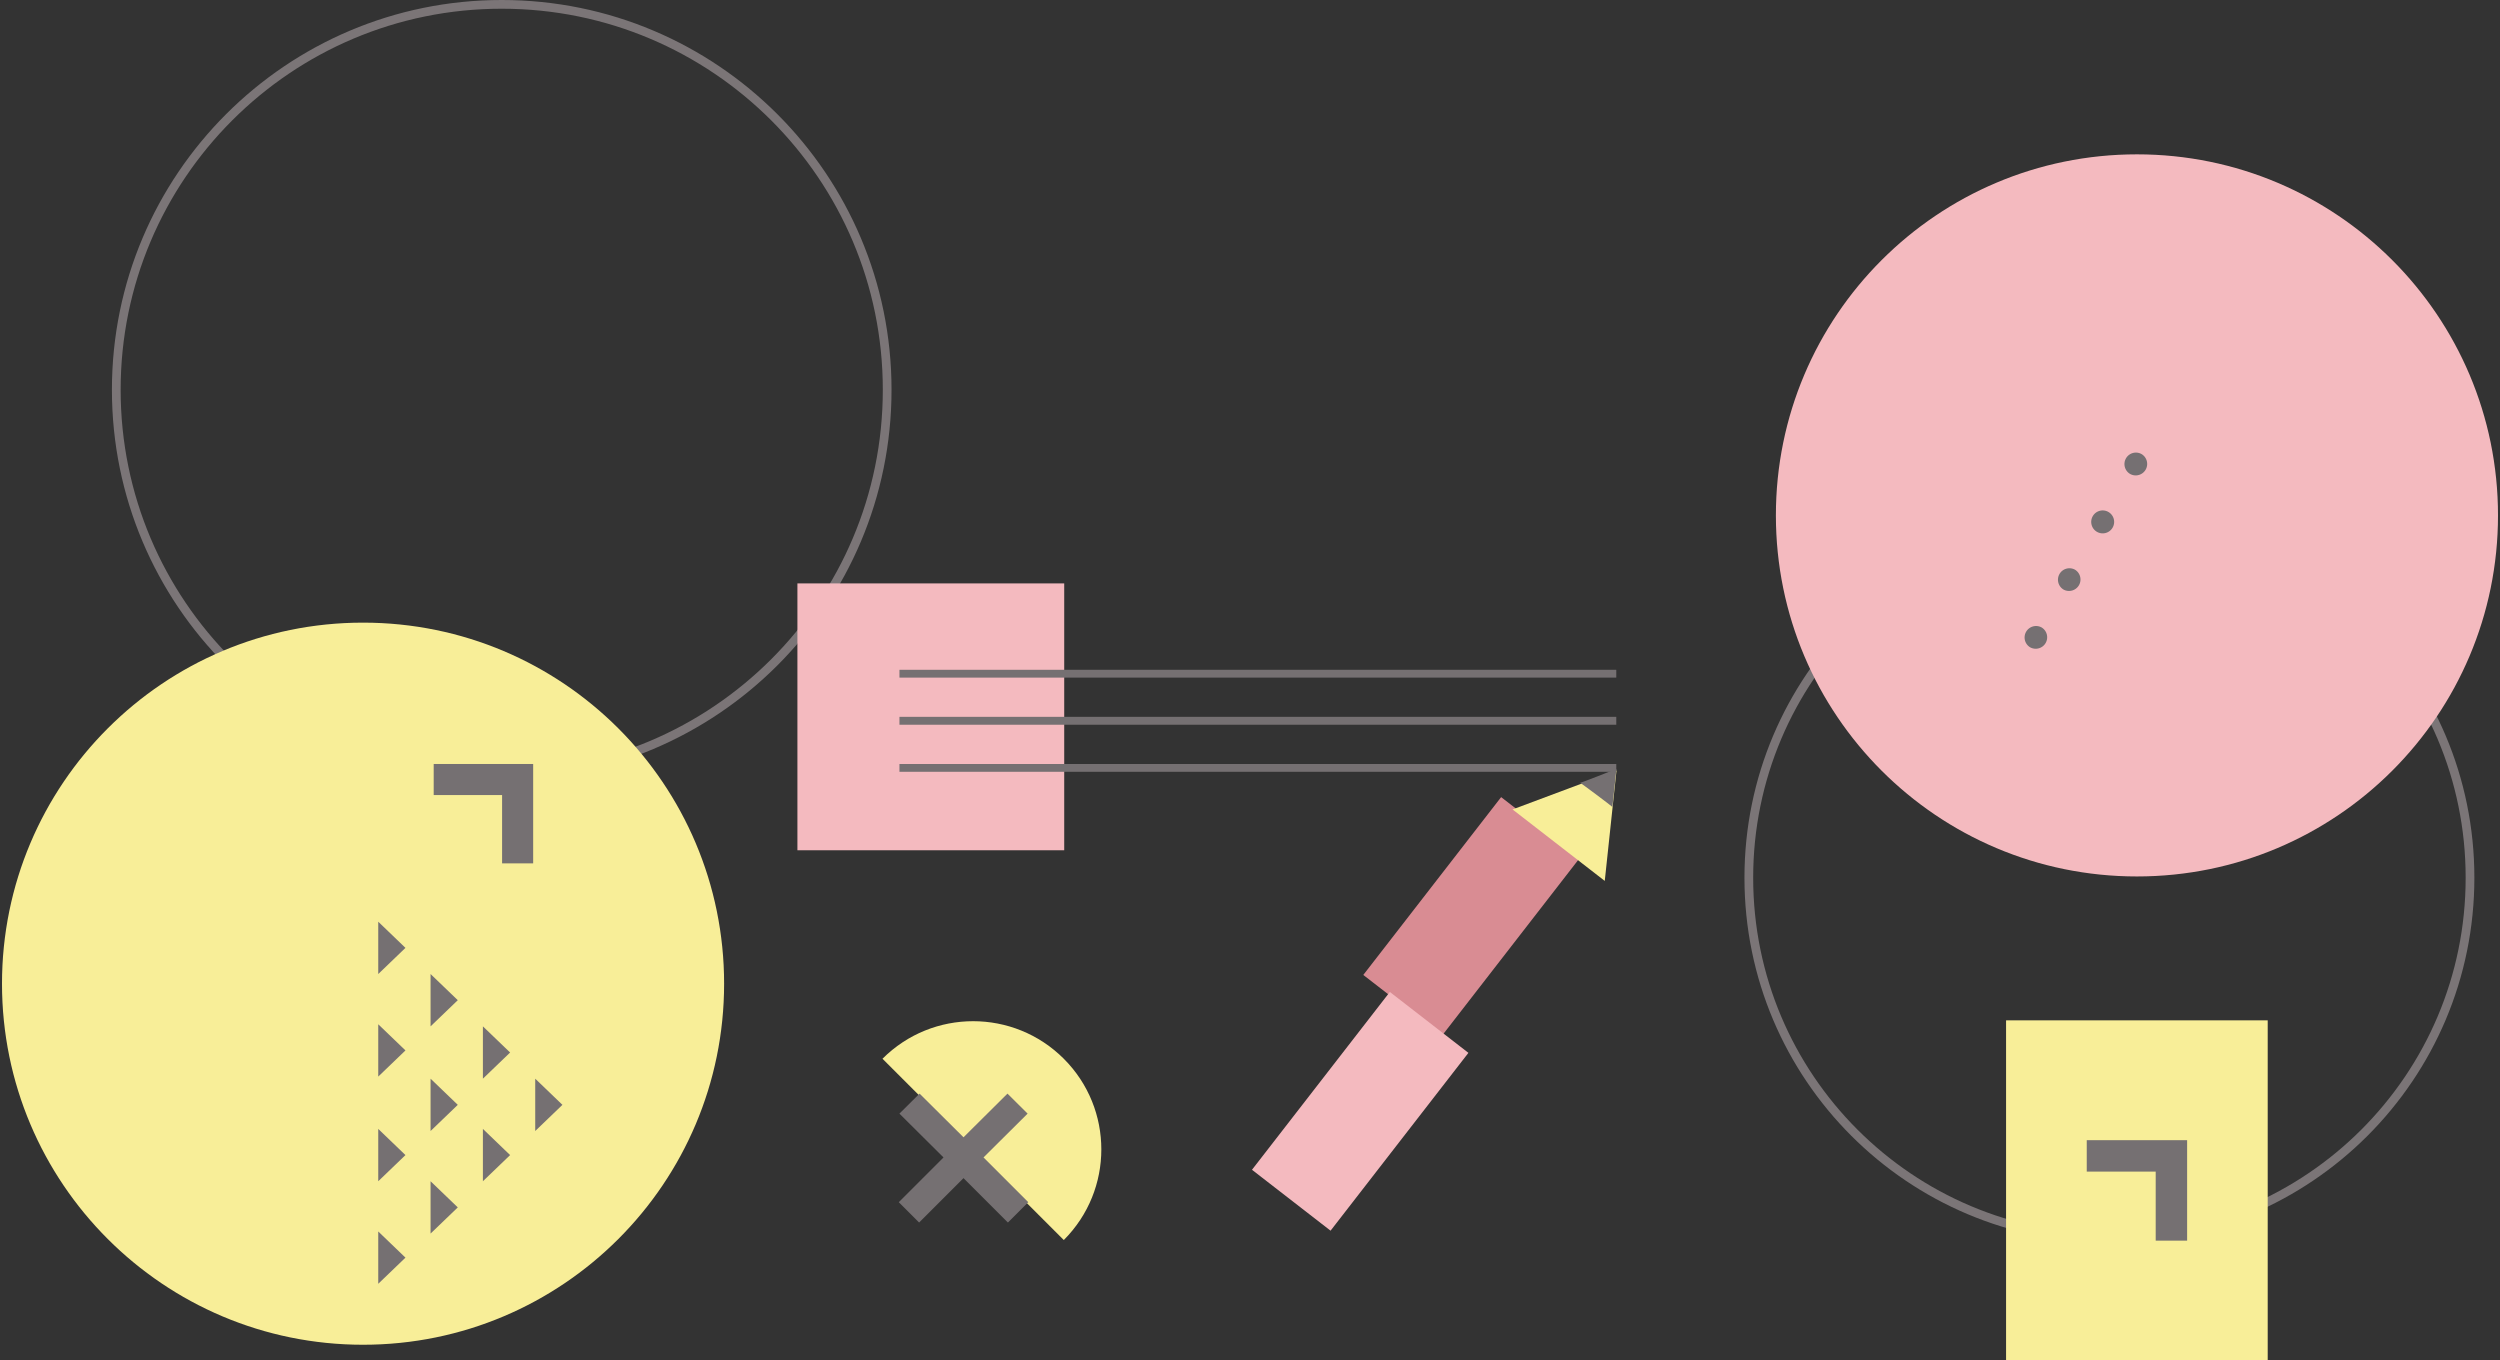 <svg xmlns="http://www.w3.org/2000/svg" xmlns:xlink="http://www.w3.org/1999/xlink" width="860" height="468"><rect width="100%" height="100%" fill="#333333" stroke="none"/><defs><path id="a" d="M674.64 47.406c69.338 0 125.547 56.21 125.547 125.547 0 69.338-56.209 125.547-125.546 125.547-69.338 0-125.547-56.21-125.547-125.547 0-69.338 56.209-125.547 125.547-125.547z"/><path id="b" d="M121.594-129c74.058 0 134.093 60.036 134.093 134.094 0 74.057-60.035 134.093-134.093 134.093C47.536 139.187-12.5 79.151-12.5 5.094-12.5-68.964 47.536-129 121.594-129z"/><path id="e" d="M684.11-75.906c68.595 0 124.203 55.608 124.203 124.203S752.705 172.5 684.109 172.5c-68.595 0-124.203-55.608-124.203-124.203S615.514-75.906 684.11-75.906z"/><path id="f" d="M252.575 235.207c17.222-17.222 45.145-17.222 62.367 0 17.222 17.222 17.222 45.145 0 62.367l-62.367-62.367z"/><path id="g" d="M73.89 85.187c68.596 0 124.204 55.608 124.204 124.204 0 68.595-55.608 124.203-124.203 124.203-68.596 0-124.203-55.608-124.203-124.203 0-68.596 55.607-124.204 124.203-124.204z"/><path id="h" d="M639.09 339V222h90v117z"/><path id="i" d="M690.56 297.78v-23.75h-23.72v-10.81h34.53v34.56z"/><path id="j" d="M223.31 163.5V71.69h91.78v91.81z"/><path id="k" d="M302.724 284.55l-7 7-15.274-15.275-15.274 15.274-7-7 15.274-15.274.117-.117-15.166-15.07 6.93-6.887 15.119 15.025 15.12-15.025 6.929 6.886-15.166 15.07.117.118z"/><path id="l" d="M98.19 144.5v-10.69h34.22V168h-10.69v-23.5z"/><path id="m" d="M88.477 197.067l-9.36 9v-18.001z"/><path id="n" d="M88.477 232.346l-9.36 9.001v-18z"/><path id="o" d="M88.477 268.347l-9.36 9v-18.001z"/><path id="p" d="M88.477 303.627l-9.36 9v-18.001z"/><path id="q" d="M106.477 215.066l-9.36 9.001v-18z"/><path id="r" d="M106.477 251.067l-9.36 9v-18.001z"/><path id="s" d="M106.477 286.346l-9.36 9.001v-18z"/><path id="t" d="M124.477 233.067l-9.36 9v-18z"/><path id="u" d="M124.477 268.347l-9.36 9v-18.001z"/><path id="v" d="M142.477 251.067l-9.36 9v-18.001z"/><path id="w" d="M685.728 27.222a3.945 3.945 0 0 1-3.943 6.832 3.944 3.944 0 0 1 3.943-6.832z"/><path id="x" d="M674.257 47.097a3.944 3.944 0 1 1-3.945 6.83 3.944 3.944 0 0 1 3.945-6.83z"/><path id="y" d="M662.786 66.97a3.945 3.945 0 0 1-3.943 6.832 3.945 3.945 0 0 1 3.943-6.832z"/><path id="z" d="M651.315 86.844a3.945 3.945 0 0 1-3.944 6.832 3.945 3.945 0 0 1 3.944-6.832z"/><path id="A" d="M258.41 104.1v-2.69H505v2.69z"/><path id="B" d="M258.41 120.31v-2.72H505v2.72z"/><path id="C" d="M258.41 136.5v-2.69H505v2.69z"/><path id="D" d="M465.392 145.208l27.03 20.952-47.419 61.173-27.03-20.952z"/><path id="E" d="M427.104 212.23l27.03 20.952-47.42 61.173-27.03-20.953z"/><path id="F" d="M505.077 136.074l-4.04 37.96-31.715-24.584z"/><path id="G" d="M505.049 135.5l-1.148 10.784-.245 2.309c-.014-.144-11.139-8.503-11.18-8.334-1.297.76 12.573-4.758 12.573-4.758z"/><clipPath id="c"><use fill="#fff" xlink:href="#a"/></clipPath><clipPath id="d"><use fill="#fff" xlink:href="#b"/></clipPath></defs><use fill="#fff" fill-opacity="0" stroke="#7b7577" stroke-miterlimit="50" stroke-width="6" clip-path="url(&quot;#c&quot;)" xlink:href="#a" opacity=".5" transform="translate(51 129)"/><use fill="#fff" fill-opacity="0" stroke="#7b7577" stroke-miterlimit="50" stroke-width="6" clip-path="url(&quot;#d&quot;)" xlink:href="#b" opacity=".5" transform="translate(51 129)"/><use fill="#f4babf" xlink:href="#e" transform="translate(51 129)"/><use fill="#f8ee98" xlink:href="#f" transform="translate(51 129)"/><use fill="#f8ee98" xlink:href="#g" transform="translate(51 129)"/><use fill="#f8ee98" xlink:href="#h" transform="translate(51 129)"/><use fill="#757072" xlink:href="#i" transform="translate(51 129)"/><use fill="#f4babf" xlink:href="#j" transform="translate(51 129)"/><use fill="#757072" xlink:href="#k" transform="translate(51 129)"/><use fill="#757072" xlink:href="#l" transform="translate(51 129)"/><use fill="#757072" xlink:href="#m" transform="translate(51 129)"/><use fill="#757072" xlink:href="#n" transform="translate(51 129)"/><use fill="#757072" xlink:href="#o" transform="translate(51 129)"/><use fill="#757072" xlink:href="#p" transform="translate(51 129)"/><use fill="#757072" xlink:href="#q" transform="translate(51 129)"/><use fill="#757072" xlink:href="#r" transform="translate(51 129)"/><use fill="#757072" xlink:href="#s" transform="translate(51 129)"/><use fill="#757072" xlink:href="#t" transform="translate(51 129)"/><use fill="#757072" xlink:href="#u" transform="translate(51 129)"/><use fill="#757072" xlink:href="#v" transform="translate(51 129)"/><g transform="translate(51 129)"><use fill="#757072" xlink:href="#w"/></g><g transform="translate(51 129)"><use fill="#757072" xlink:href="#x"/></g><g transform="translate(51 129)"><use fill="#757072" xlink:href="#y"/></g><g transform="translate(51 129)"><use fill="#757072" xlink:href="#z"/></g><g><use fill="#757072" xlink:href="#A" transform="translate(51 129)"/><use fill="#757072" xlink:href="#B" transform="translate(51 129)"/><use fill="#757072" xlink:href="#C" transform="translate(51 129)"/></g><g><use fill="#d98c93" xlink:href="#D" transform="translate(51 129)"/><use fill="#f4babf" xlink:href="#E" transform="translate(51 129)"/><use fill="#f8ee98" xlink:href="#F" transform="translate(51 129)"/><use fill="#757072" xlink:href="#G" transform="translate(51 129)"/></g></svg>
